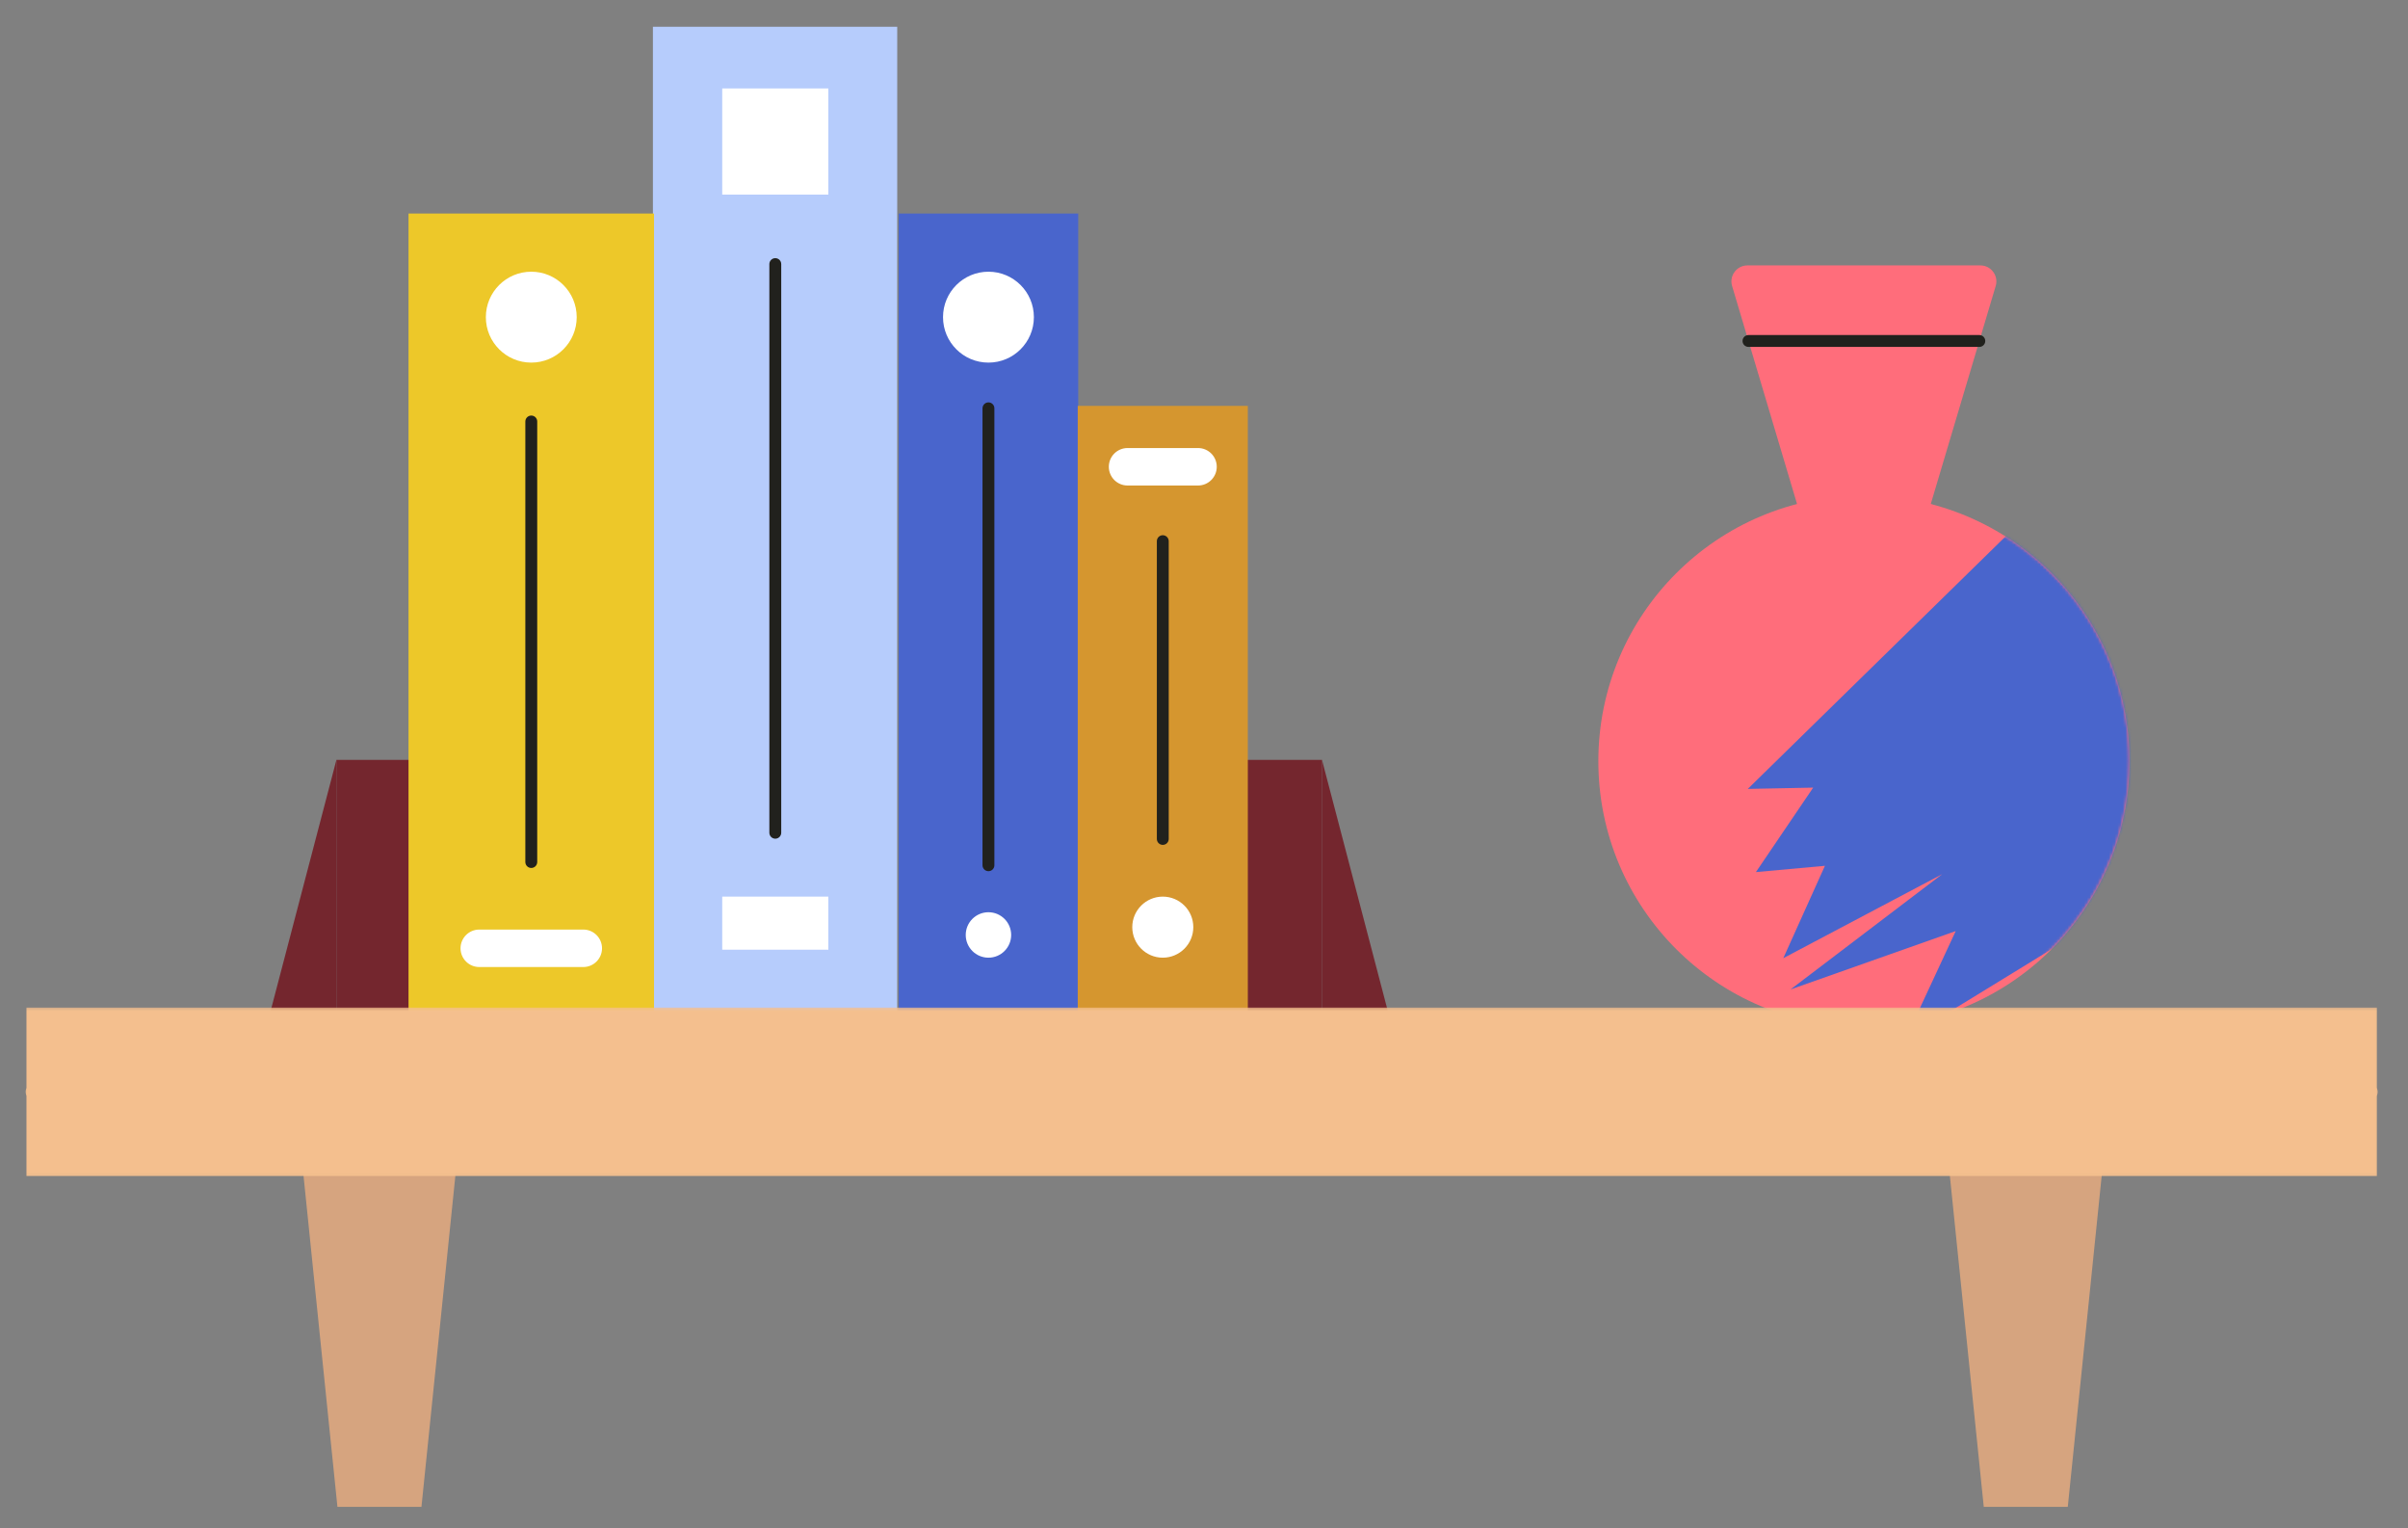 <svg viewBox="354.825 149.361 867.35 550.278" xmlns="http://www.w3.org/2000/svg" xmlns:xlink="http://www.w3.org/1999/xlink" overflow="visible" width="867.35px" height="550.278px"><rect x="354.825" y="149.361" width="867.35" height="550.278" fill="#808080" stroke="none"/><defs><polygon id="masterstickersbookshelf-path-1" points="0 535 847.356 535 847.356 0.731 0 0.731"/><polygon id="masterstickersbookshelf-path-5" points="0 0.185 847.355 0.185 847.355 60.938 0 60.938"/><path d="M53.977,0.019 C50.115,0.019 47.342,3.733 48.446,7.428 L48.446,7.428 L71.867,85.867 C30.648,96.536 0.21,133.917 0.21,178.396 L0.21,178.396 C0.21,231.19 43.084,273.987 95.975,273.987 L95.975,273.987 C148.863,273.987 191.738,231.19 191.738,178.396 L191.738,178.396 C191.738,133.917 161.301,96.536 120.082,85.867 L120.082,85.867 L143.504,7.428 C144.606,3.733 141.834,0.019 137.971,0.019 L137.971,0.019 L53.977,0.019 Z" id="masterstickersbookshelf-path-3"/></defs><g id="Master/Stickers/Bookshelf" stroke="none" stroke-width="1" fill="none" fill-rule="evenodd"><g id="Book-Shelf" transform="translate(364, 158)"><polygon id="Fill-1" fill="#D6A47F" points="97 384 112.368 534 142.632 534 158 384"/><polygon id="Fill-2" fill="#D6A47F" points="690 384 705.368 534 735.632 534 751 384"/><polygon id="Fill-3" fill="#74262E" points="112 368 139 368 139 265 112 265"/><polygon id="Fill-4" fill="#74262E" points="85 368 112 368 112 265"/><polygon id="Fill-5" fill="#74262E" points="440 368 467 368 467 265 440 265"/><polygon id="Fill-6" fill="#74262E" points="494 368 467 368 467 265"/><polygon id="Fill-7" fill="#B6CCFC" points="226 358 314 358 314 1 226 1"/><g id="Group-28"><path d="M270.082,293.379 C268.9,293.379 267.942,292.42 267.942,291.239 L267.942,86.468 C267.942,85.285 268.9,84.326 270.082,84.326 C271.264,84.326 272.221,85.285 272.221,86.468 L272.221,291.239 C272.221,292.42 271.264,293.379 270.082,293.379" id="Fill-8" fill="#21211D"/><mask id="masterstickersbookshelf-mask-2" fill="#fff"><use xlink:href="#masterstickersbookshelf-path-1"/></mask><g id="Clip-11"/><polygon id="Fill-10" fill="#4965CC" mask="url(#masterstickersbookshelf-mask-2)" points="314.526 358.09 379.194 358.09 379.194 68.26 314.526 68.26"/><path d="M346.86,305.083 C345.678,305.083 344.721,304.124 344.721,302.943 L344.721,138.403 C344.721,137.22 345.678,136.263 346.86,136.263 C348.042,136.263 349,137.22 349,138.403 L349,302.943 C349,304.124 348.042,305.083 346.86,305.083" id="Fill-12" fill="#21211D" mask="url(#masterstickersbookshelf-mask-2)"/><path d="M363.224,105.573 C363.224,114.612 355.897,121.939 346.86,121.939 C337.824,121.939 330.498,114.612 330.498,105.573 C330.498,96.533 337.824,89.205 346.86,89.205 C355.897,89.205 363.224,96.533 363.224,105.573" id="Fill-13" fill="#FFF" mask="url(#masterstickersbookshelf-mask-2)"/><path d="M355.042,328.048 C355.042,332.568 351.379,336.231 346.86,336.231 C342.341,336.231 338.678,332.568 338.678,328.048 C338.678,323.529 342.341,319.865 346.86,319.865 C351.379,319.865 355.042,323.529 355.042,328.048" id="Fill-14" fill="#FFF" mask="url(#masterstickersbookshelf-mask-2)"/><polygon id="Fill-15" fill="#EDC829" mask="url(#masterstickersbookshelf-mask-2)" points="137.972 358.09 226.406 358.09 226.406 68.26 137.972 68.26"/><path d="M182.189,303.921 C181.007,303.921 180.05,302.962 180.05,301.781 L180.05,143.147 C180.05,141.964 181.007,141.007 182.189,141.007 C183.371,141.007 184.329,141.964 184.329,143.147 L184.329,301.781 C184.329,302.962 183.371,303.921 182.189,303.921" id="Fill-16" fill="#21211D" mask="url(#masterstickersbookshelf-mask-2)"/><path d="M198.552,105.573 C198.552,114.612 191.226,121.939 182.189,121.939 C173.153,121.939 165.827,114.612 165.827,105.573 C165.827,96.533 173.153,89.205 182.189,89.205 C191.226,89.205 198.552,96.533 198.552,105.573" id="Fill-17" fill="#FFF" mask="url(#masterstickersbookshelf-mask-2)"/><path d="M200.925,339.598 L163.454,339.598 C159.729,339.598 156.709,336.577 156.709,332.851 C156.709,329.126 159.729,326.105 163.454,326.105 L200.925,326.105 C204.65,326.105 207.67,329.126 207.67,332.851 C207.67,336.577 204.65,339.598 200.925,339.598" id="Fill-18" fill="#FFF" mask="url(#masterstickersbookshelf-mask-2)"/><polygon id="Fill-19" fill="#D5962F" mask="url(#masterstickersbookshelf-mask-2)" points="379.026 358.09 440.287 358.09 440.287 137.526 379.026 137.526"/><path d="M409.657,295.61 C408.475,295.61 407.517,294.651 407.517,293.47 L407.517,186.24 C407.517,185.058 408.475,184.099 409.657,184.099 C410.839,184.099 411.796,185.058 411.796,186.24 L411.796,293.47 C411.796,294.651 410.839,295.61 409.657,295.61" id="Fill-20" fill="#21211D" mask="url(#masterstickersbookshelf-mask-2)"/><path d="M420.648,325.237 C420.648,331.309 415.727,336.231 409.657,336.231 C403.586,336.231 398.665,331.309 398.665,325.237 C398.665,319.165 403.586,314.243 409.657,314.243 C415.727,314.243 420.648,319.165 420.648,325.237" id="Fill-21" fill="#FFF" mask="url(#masterstickersbookshelf-mask-2)"/><path d="M422.35,166.197 L396.964,166.197 C393.238,166.197 390.219,163.175 390.219,159.45 C390.219,155.724 393.238,152.703 396.964,152.703 L422.35,152.703 C426.075,152.703 429.095,155.724 429.095,159.45 C429.095,163.175 426.075,166.197 422.35,166.197" id="Fill-22" fill="#FFF" mask="url(#masterstickersbookshelf-mask-2)"/><polygon id="Fill-23" fill="#FFF" mask="url(#masterstickersbookshelf-mask-2)" points="250.972 61.444 289.192 61.444 289.192 23.215 250.972 23.215"/><polygon id="Fill-24" fill="#FFF" mask="url(#masterstickersbookshelf-mask-2)" points="250.972 333.357 289.192 333.357 289.192 314.243 250.972 314.243"/><path d="M757.844,265.474 C757.844,318.314 715.02,361.148 662.193,361.148 C609.367,361.148 566.543,318.314 566.543,265.474 C566.543,212.635 609.367,169.799 662.193,169.799 C715.02,169.799 757.844,212.635 757.844,265.474" id="Fill-25" fill="#FF6D7B" mask="url(#masterstickersbookshelf-mask-2)"/><path d="M681.927,187.449 L642.459,187.449 L614.719,94.353 C613.618,90.656 616.387,86.939 620.245,86.939 L704.141,86.939 C707.999,86.939 710.768,90.656 709.667,94.353 L681.927,187.449 Z" id="Fill-26" fill="#FF6D7B" mask="url(#masterstickersbookshelf-mask-2)"/><path d="M703.768,116.291 L620.619,116.291 C619.437,116.291 618.478,115.332 618.478,114.151 C618.478,112.968 619.437,112.011 620.619,112.011 L703.768,112.011 C704.95,112.011 705.907,112.968 705.907,114.151 C705.907,115.332 704.95,116.291 703.768,116.291" id="Fill-27" fill="#21211D" mask="url(#masterstickersbookshelf-mask-2)"/></g><g id="Group-31" transform="translate(566, 87)"><mask id="masterstickersbookshelf-mask-4" fill="#fff"><use xlink:href="#masterstickersbookshelf-path-3"/></mask><g id="Clip-30"/><polygon id="Fill-29" fill="#4965CC" mask="url(#masterstickersbookshelf-mask-4)" points="153.916 90.983 54.369 188.458 77.923 187.991 57.297 218.407 82.153 216.146 67.161 249.408 124.42 219.143 69.76 260.679 129.264 239.647 111.261 278.368 233.386 203.536"/></g><g id="Group-35" transform="translate(0, 354)"><mask id="masterstickersbookshelf-mask-6" fill="#fff"><use xlink:href="#masterstickersbookshelf-path-5"/></mask><g id="Clip-33"/><polygon id="Fill-32" fill="#F4BF8E" mask="url(#masterstickersbookshelf-mask-6)" points="0.328 60.938 847.029 60.938 847.029 0.185 0.328 0.185"/><path d="M845.216,32.704 L2.14,32.704 C0.958,32.704 -0.001,31.744 -0.001,30.562 C-0.001,29.378 0.958,28.42 2.14,28.42 L845.216,28.42 C846.398,28.42 847.355,29.378 847.355,30.562 C847.355,31.744 846.398,32.704 845.216,32.704" id="Fill-34" fill="#F4BF8E" mask="url(#masterstickersbookshelf-mask-6)"/></g></g></g></svg>